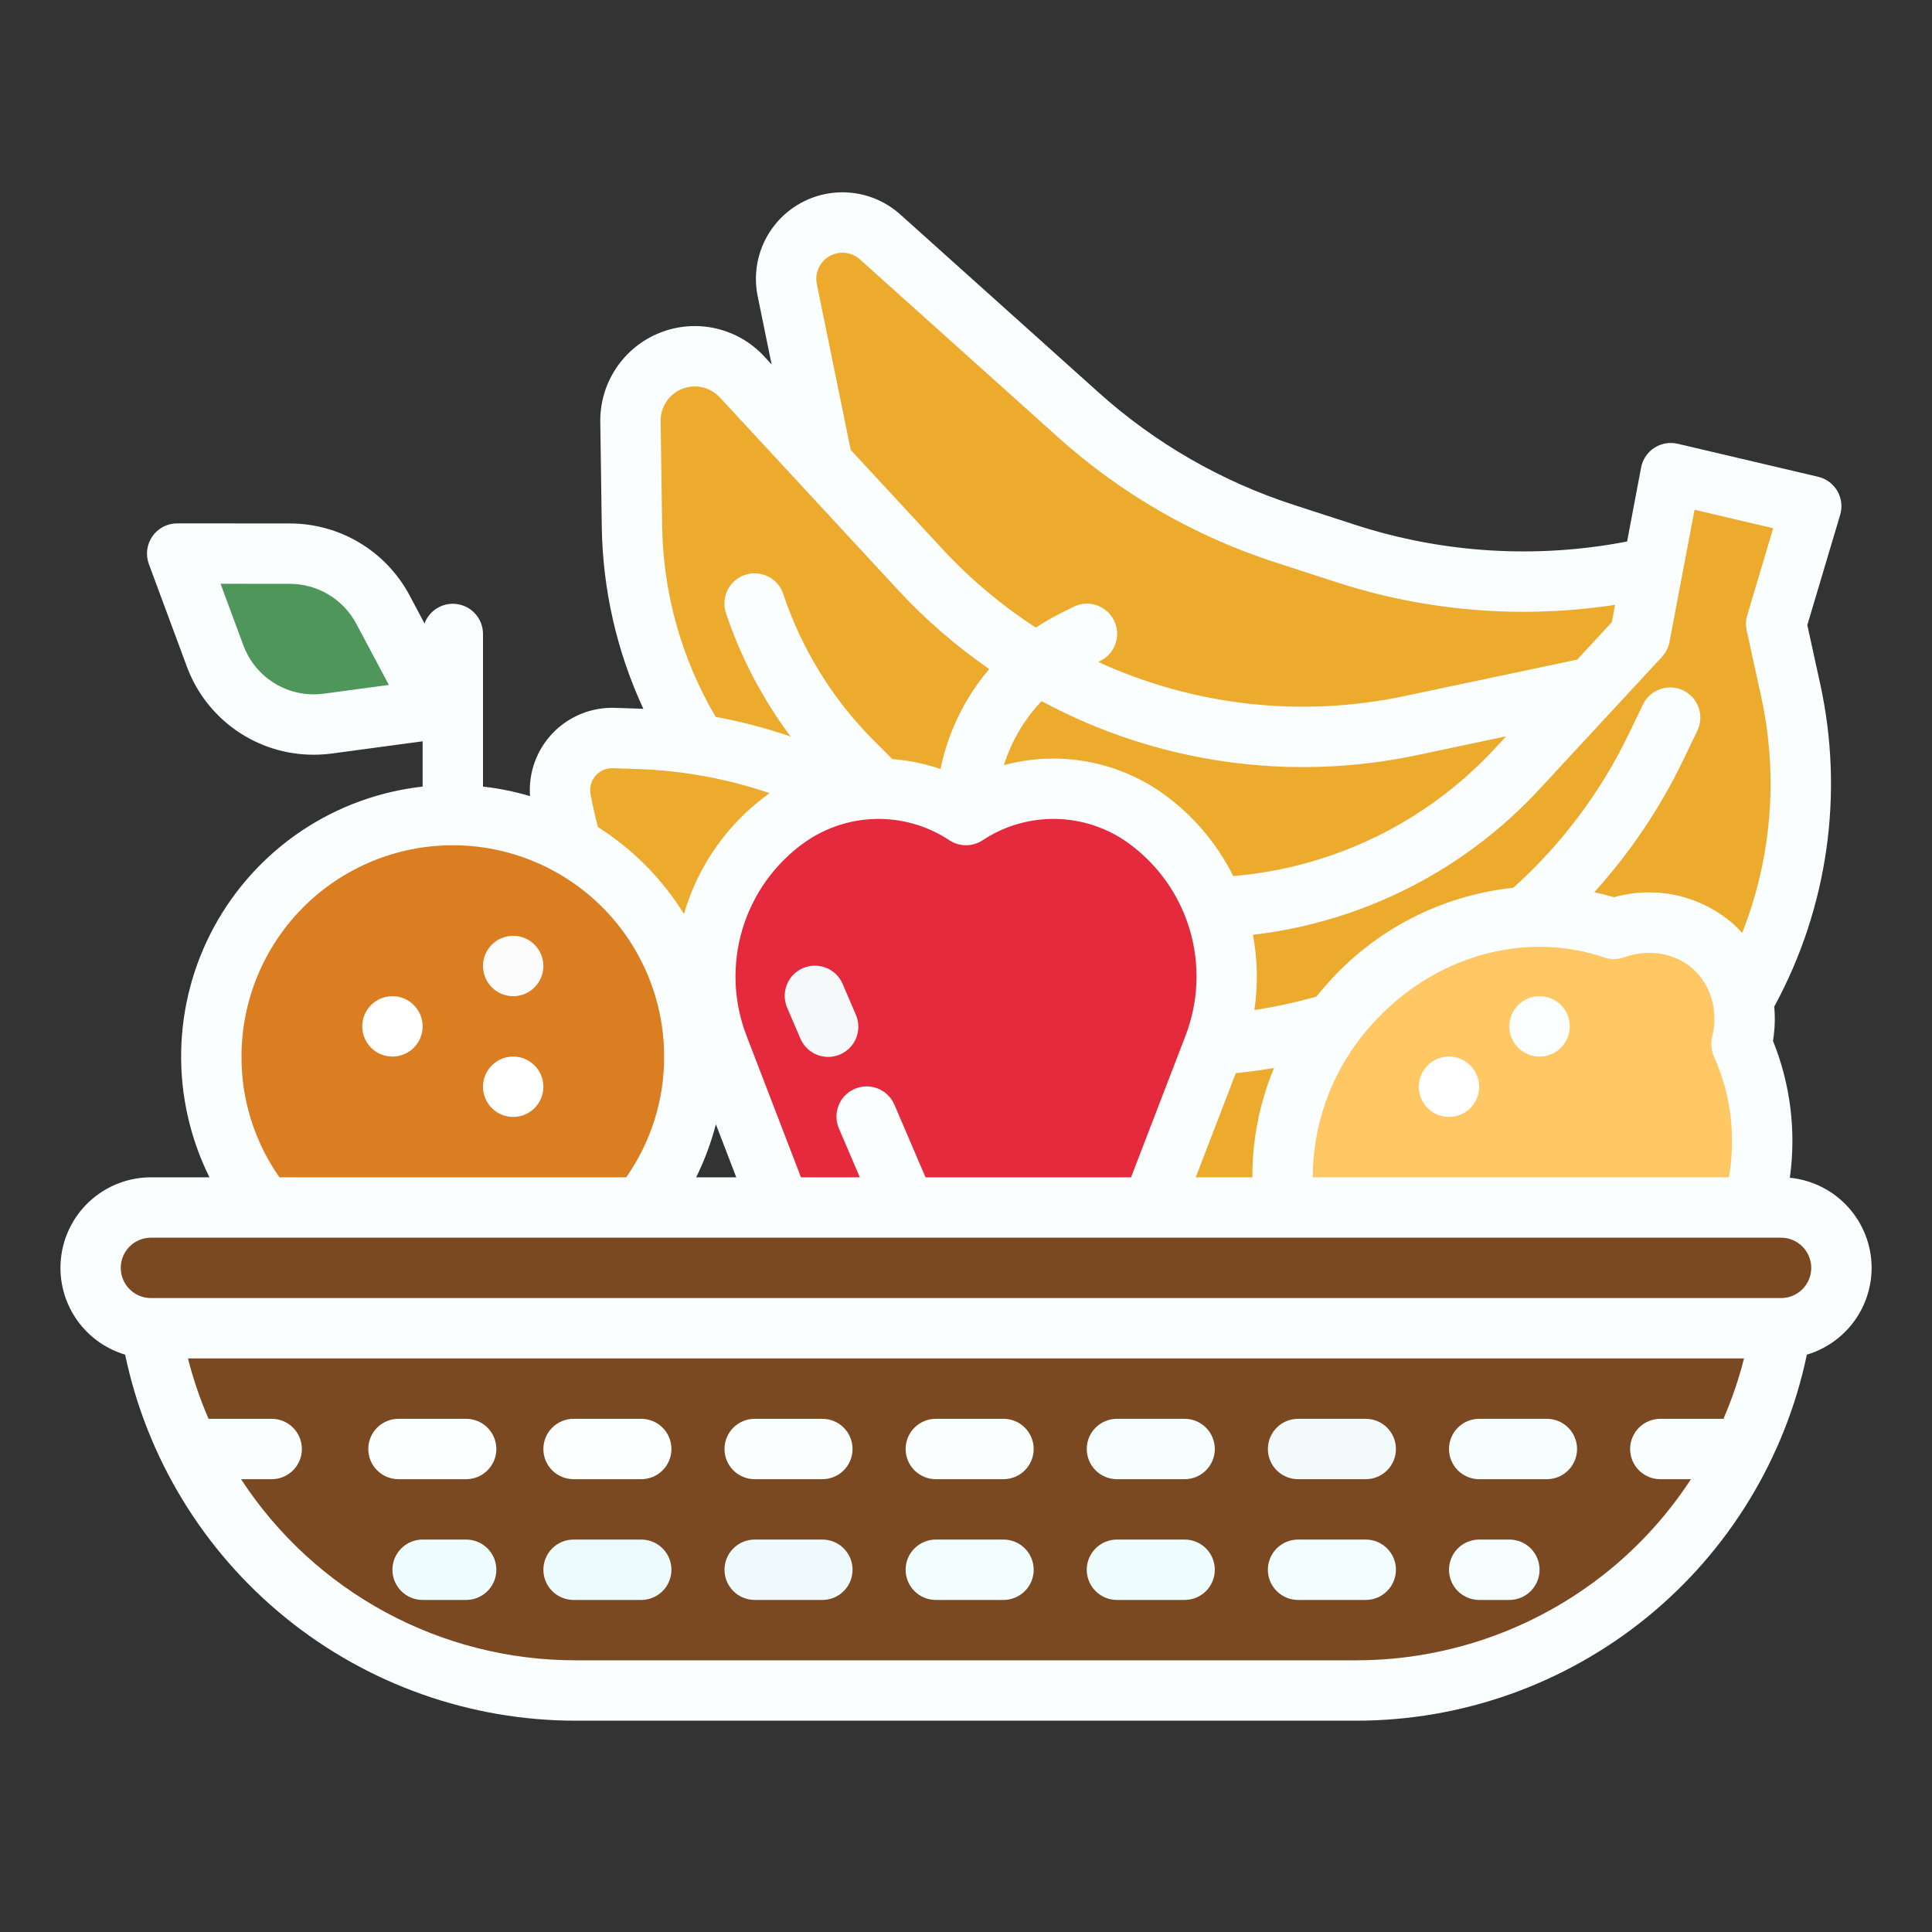 <svg width="512" height="512" viewBox="0 0 512 512" fill="none" xmlns="http://www.w3.org/2000/svg">
<rect x="0" y="0" width="512" height="512" fill="#333333" stroke="none"/>
<path d="M432 175.37L409.2 212.46L303.47 216.77L224.01 152L214.02 103.2L252.28 144.54C268.513 162.081 289.019 175.111 311.795 182.357C334.57 189.603 358.835 190.817 382.22 185.88L432 175.37Z" fill="#D78E0C" id="id_101"></path>
<path d="M224.011 152L208.628 76.89C208.08 74.207 208.28 71.424 209.206 68.847C210.133 66.27 211.75 63.997 213.881 62.277V62.277C216.642 60.049 220.105 58.877 223.652 58.97C227.198 59.063 230.595 60.416 233.235 62.785L285.707 109.885C301.557 124.111 320.212 134.858 340.469 141.435L356.678 146.697C383.276 155.332 411.737 156.486 438.947 150.033L447.947 148.033L423.629 211.88L303.472 216.77L224.011 152Z" fill="#ECAB2C" id="id_102"></path>
<path d="M200 219.868L184.874 197.493C173.792 180.154 167.766 160.068 167.474 139.493L167.074 111.705C167.013 107.409 168.576 103.249 171.45 100.056C174.323 96.863 178.296 94.873 182.574 94.482C185.175 94.244 187.796 94.608 190.235 95.544C192.673 96.48 194.864 97.964 196.638 99.882L243.902 150.956C253.44 161.263 264.495 170.056 276.684 177.031V177.031C306.101 193.867 340.681 199.301 373.844 192.3L423.629 181.789L376 259.247L200 219.868Z" fill="#ECAB2C" id="id_103"></path>
<path d="M46.95 146.7L76.798 146.721C81.873 146.724 86.851 148.107 91.201 150.721C95.55 153.335 99.108 157.082 101.493 161.562L115.52 187.908L86.952 191.748C80.65 192.595 74.248 191.272 68.799 187.997C63.349 184.722 59.176 179.689 56.967 173.728L46.95 146.7Z" fill="#4E965A" id="id_104"></path>
<path d="M442.772 125.392L434.572 168.642L402.041 203.771C387.189 219.809 368.065 231.272 346.919 236.809V236.809C321.809 243.385 295.211 241.253 271.47 230.76L217.215 206.783C202.05 200.082 185.74 196.353 169.17 195.8L162.67 195.583C160.608 195.514 158.556 195.908 156.667 196.737C154.777 197.565 153.097 198.806 151.75 200.369C150.403 201.932 149.423 203.778 148.883 205.769C148.343 207.76 148.256 209.848 148.629 211.877V211.877C154.402 243.311 171.589 271.502 196.888 291.032L204.255 296.718C233.466 319.268 268.654 332.747 305.455 335.483C340.501 338.087 375.577 330.841 406.722 314.564L415.144 310.164C442.325 295.959 462.749 271.539 471.924 242.275C477.944 223.074 478.849 202.633 474.549 182.975L470.7 165.346L480 134.139L442.772 125.392Z" fill="#ECAB2C" id="id_105"></path>
<path d="M120 344C155.346 344 184 315.346 184 280C184 244.654 155.346 216 120 216C84.654 216 56 244.654 56 280C56 315.346 84.654 344 120 344Z" fill="#DA7E21" id="id_106"></path>
<path d="M449.006 348.16C467.675 327.5 471.773 299.113 461.52 276.713C463.82 267.379 461.339 257.452 454.114 250.923C446.889 244.394 436.761 242.923 427.707 246.16C404.386 238.223 376.558 245.168 357.89 265.828C339.222 286.488 335.123 314.875 345.375 337.276C343.075 346.61 345.556 356.537 352.782 363.066C360.008 369.595 370.134 371.066 379.188 367.829C402.51 375.766 430.337 368.821 449.006 348.16Z" fill="#FFC864" id="id_107"></path>
<path d="M359.428 448H152.572C125.587 448 99.476 438.427 78.886 420.984C58.295 403.541 44.56 379.359 40.124 352.741L40 352H472L471.876 352.741C467.44 379.359 453.705 403.541 433.114 420.984C412.524 438.427 386.414 448 359.428 448V448Z" fill="#7A4922" id="id_108"></path>
<path d="M472 352L471.88 352.74C471.47 355.19 470.99 357.61 470.42 360H41.58C41.01 357.61 40.53 355.19 40.12 352.74L40 352H472Z" fill="#7A4922" id="id_109"></path>
<path d="M256 216C248.944 211.296 240.624 208.85 232.145 208.987C223.665 209.124 215.429 211.836 208.528 216.765V216.765C199.217 223.416 192.38 232.971 189.089 243.93C185.799 254.889 186.242 266.63 190.35 277.31L210.626 330.027C212.208 334.139 214.998 337.676 218.63 340.17C222.262 342.664 226.565 344 230.971 344C236.752 344 242.297 341.703 246.385 337.615L246.61 337.39C247.843 336.157 249.307 335.179 250.918 334.511C252.529 333.844 254.256 333.5 256 333.5C257.744 333.5 259.47 333.844 261.082 334.511C262.693 335.179 264.157 336.157 265.39 337.39L265.615 337.615C269.703 341.703 275.247 344 281.029 344C285.435 344 289.737 342.664 293.369 340.17C297.001 337.676 299.792 334.139 301.374 330.027L321.65 277.31C325.757 266.63 326.2 254.889 322.91 243.93C319.62 232.971 312.782 223.416 303.472 216.765V216.765C296.571 211.836 288.334 209.124 279.855 208.987C271.376 208.85 263.056 211.296 256 216Z" fill="#E42A3C" id="id_110"></path>
<path d="M472 320H40C31.163 320 24 327.163 24 336C24 344.837 31.163 352 40 352H472C480.837 352 488 344.837 488 336C488 327.163 480.837 320 472 320Z" fill="#7A4922" id="id_111"></path>
<path d="M136 264C140.418 264 144 260.418 144 256C144 251.582 140.418 248 136 248C131.582 248 128 251.582 128 256C128 260.418 131.582 264 136 264Z" fill="#fcfcfc" id="id_112"></path>
<path d="M136 296C140.418 296 144 292.418 144 288C144 283.582 140.418 280 136 280C131.582 280 128 283.582 128 288C128 292.418 131.582 296 136 296Z" fill="#ffffff" id="id_113"></path>
<path d="M104 280C108.418 280 112 276.418 112 272C112 267.582 108.418 264 104 264C99.582 264 96 267.582 96 272C96 276.418 99.582 280 104 280Z" fill="#ffffff" id="id_114"></path>
<path d="M496 336C495.992 330.04 493.77 324.296 489.766 319.883C485.761 315.469 480.26 312.701 474.329 312.115C476.041 299.842 474.5 287.334 469.861 275.843C470.357 272.842 470.467 269.791 470.189 266.762C484.405 240.656 488.731 210.3 482.374 181.262L478.959 165.652L487.667 136.424C487.978 135.379 488.073 134.282 487.944 133.199C487.816 132.117 487.468 131.072 486.922 130.129C486.375 129.185 485.641 128.364 484.766 127.714C483.89 127.065 482.891 126.601 481.83 126.352L444.6 117.6C443.549 117.353 442.458 117.321 441.394 117.507C440.33 117.693 439.315 118.092 438.41 118.681C437.504 119.269 436.727 120.035 436.126 120.932C435.524 121.829 435.111 122.839 434.91 123.9L431.2 143.5C407.197 148.142 382.409 146.624 359.152 139.087L342.942 133.824C323.737 127.617 306.056 117.431 291.054 103.93L238.579 56.832C234.988 53.609 230.473 51.601 225.675 51.093C220.877 50.585 216.041 51.603 211.855 54.003C207.67 56.402 204.347 60.06 202.361 64.457C200.374 68.854 199.825 73.765 200.791 78.492L204.491 96.581L202.518 94.448C199.076 90.729 194.587 88.141 189.643 87.026C184.7 85.911 179.535 86.321 174.829 88.203C170.124 90.084 166.1 93.349 163.289 97.565C160.477 101.781 159.01 106.751 159.082 111.818L159.477 139.607C159.722 156.284 163.478 172.723 170.5 187.852C170.146 187.837 169.792 187.815 169.438 187.804L162.938 187.587C159.88 187.485 156.835 188.027 154 189.179C151.165 190.331 148.605 192.066 146.485 194.273C144.365 196.479 142.734 199.107 141.696 201.986C140.659 204.864 140.238 207.928 140.463 210.98C136.392 209.77 132.221 208.925 128 208.455V168C127.998 166.124 127.338 164.308 126.133 162.87C124.929 161.432 123.257 160.463 121.411 160.132C119.564 159.801 117.66 160.13 116.031 161.06C114.403 161.991 113.153 163.464 112.5 165.223L108.55 157.803C105.489 152.039 100.917 147.218 95.323 143.856C89.729 140.495 83.326 138.72 76.8 138.722L46.956 138.7H46.95C45.66 138.7 44.389 139.012 43.246 139.61C42.103 140.207 41.121 141.072 40.384 142.131C39.648 143.19 39.178 144.411 39.015 145.691C38.852 146.97 39.002 148.27 39.45 149.48L49.467 176.509C51.985 183.406 56.565 189.36 62.584 193.564C68.604 197.768 75.771 200.018 83.113 200.009C84.754 200.008 86.393 199.899 88.019 199.68L112 196.454V208.454C100.495 209.736 89.469 213.774 79.858 220.226C70.246 226.678 62.333 235.353 56.789 245.516C51.246 255.678 48.235 267.028 48.013 278.602C47.79 290.176 50.363 301.632 55.513 312H40C34.237 312.005 28.668 314.084 24.311 317.857C19.954 321.629 17.101 326.843 16.271 332.547C15.442 338.25 16.693 344.061 19.795 348.918C22.897 353.775 27.643 357.354 33.166 359C38.905 386.421 53.907 411.031 75.651 428.695C97.395 446.359 124.557 456.001 152.572 456H359.428C387.443 456.001 414.604 446.359 436.349 428.695C458.093 411.031 473.095 386.421 478.834 359C483.788 357.522 488.134 354.486 491.226 350.343C494.318 346.2 495.992 341.17 496 336V336ZM85.887 183.82C81.383 184.446 76.801 183.51 72.904 181.168C69.007 178.826 66.029 175.219 64.469 170.948L58.45 154.708L76.792 154.722C80.418 154.721 83.975 155.707 87.083 157.574C90.191 159.442 92.731 162.12 94.432 165.322L103.052 181.513L85.887 183.82ZM245.275 312L237.067 292.849C236.663 291.87 236.068 290.981 235.317 290.233C234.566 289.486 233.674 288.895 232.693 288.495C231.712 288.095 230.662 287.894 229.603 287.903C228.543 287.913 227.496 288.132 226.523 288.549C225.549 288.967 224.668 289.573 223.93 290.333C223.193 291.094 222.613 291.993 222.226 292.979C221.839 293.965 221.652 295.019 221.675 296.078C221.698 297.137 221.931 298.181 222.361 299.149L227.868 312H212.268L197.821 274.438C194.349 265.413 193.975 255.491 196.755 246.23C199.535 236.97 205.314 228.895 213.182 223.275C218.771 219.313 225.428 217.134 232.278 217.023C239.128 216.913 245.852 218.876 251.566 222.656C252.88 223.532 254.424 224 256.004 224C257.583 224 259.128 223.532 260.442 222.656C266.156 218.876 272.88 216.913 279.73 217.023C286.58 217.134 293.237 219.313 298.826 223.275C306.694 228.895 312.472 236.97 315.253 246.23C318.033 255.491 317.658 265.413 314.187 274.438L299.736 312H245.275ZM189.715 297.945L195.121 312H184.487C186.711 307.508 188.463 302.798 189.715 297.945V297.945ZM276.04 185.806C306.453 202.202 341.697 207.275 375.5 200.122L399.145 195.13L396.176 198.336C378.092 217.876 353.353 229.944 326.823 232.168C322.479 223.442 316.057 215.917 308.123 210.256C302.094 205.983 295.194 203.097 287.919 201.805C280.643 200.513 273.171 200.848 266.04 202.785C268.025 196.432 271.446 190.622 276.04 185.806V185.806ZM327.5 284.391C330.894 284.051 334.274 283.594 337.639 283.02C333.808 292.199 331.853 302.053 331.891 312H316.879L327.5 284.391ZM347.893 312C347.914 296.883 353.599 282.323 363.825 271.191C379.914 253.391 403.979 246.535 425.13 253.733C426.84 254.314 428.696 254.301 430.397 253.694C436.964 251.351 443.997 252.562 448.75 256.858C453.503 261.154 455.421 268.028 453.75 274.798C453.318 276.552 453.492 278.4 454.244 280.042C458.728 290.06 460.095 301.195 458.167 312H347.893ZM449.076 135.091L469.911 139.986L463.036 163.062C462.65 164.359 462.599 165.733 462.888 167.055L466.743 184.68C470.737 202.98 469.895 222.005 464.299 239.88C463.523 242.357 462.647 244.804 461.693 247.22C460.993 246.448 460.26 245.696 459.478 244.988C455.216 241.22 450.075 238.584 444.527 237.323C438.98 236.063 433.205 236.218 427.733 237.774C426 237.259 424.255 236.816 422.5 236.444C431.987 225.973 439.917 214.191 446.046 201.461L449.815 193.648C450.736 191.736 450.861 189.537 450.16 187.534C449.46 185.531 447.993 183.888 446.081 182.966C444.17 182.045 441.971 181.921 439.967 182.621C437.964 183.321 436.321 184.788 435.4 186.7L431.631 194.513C424.195 209.965 413.805 223.81 401.047 235.268C382.116 237.269 364.61 246.254 351.947 260.468C350.88 261.65 349.854 262.859 348.867 264.094C343.465 265.634 337.97 266.827 332.416 267.667C333.414 261.047 333.287 254.306 332.041 247.729C361.115 244.351 388.022 230.689 407.906 209.21L440.436 174.08C441.457 172.978 442.147 171.611 442.427 170.135L449.076 135.091ZM216.466 75.291C216.174 73.862 216.34 72.377 216.941 71.047C217.541 69.718 218.546 68.612 219.812 67.886C221.078 67.161 222.54 66.853 223.99 67.007C225.441 67.161 226.806 67.768 227.892 68.743L280.364 115.843C297.029 130.836 316.668 142.147 338 149.039L354.209 154.302C370.221 159.496 386.949 162.14 403.782 162.138C411.895 162.134 419.996 161.515 428.016 160.287L427.143 164.893L417.965 174.803L372.192 184.468C344.873 190.246 316.419 187.075 291.043 175.424L291.579 175.155C292.527 174.69 293.373 174.042 294.07 173.249C294.766 172.455 295.299 171.531 295.636 170.531C295.974 169.531 296.11 168.473 296.038 167.42C295.965 166.367 295.684 165.338 295.212 164.394C294.74 163.45 294.085 162.608 293.286 161.918C292.487 161.228 291.559 160.703 290.556 160.373C289.554 160.043 288.495 159.915 287.442 159.996C286.39 160.077 285.364 160.365 284.423 160.845L281.045 162.534C278.797 163.661 276.62 164.926 274.529 166.322C265.445 160.446 257.131 153.459 249.779 145.522L225.45 119.232L216.466 75.291ZM175.472 139.38L175.072 111.592C175.046 109.761 175.576 107.966 176.592 106.442C177.608 104.919 179.061 103.739 180.761 103.059C182.462 102.379 184.328 102.231 186.114 102.634C187.9 103.036 189.522 103.971 190.766 105.315L238.03 156.39C245.285 164.222 253.378 171.234 262.163 177.3C255.692 184.903 251.247 194.019 249.241 203.8C245.121 202.374 240.833 201.492 236.485 201.176L231.545 196.236C220.674 185.339 212.474 172.072 207.589 157.475C207.264 156.469 206.744 155.537 206.057 154.733C205.37 153.929 204.531 153.27 203.588 152.792C202.644 152.315 201.616 152.029 200.561 151.952C199.507 151.874 198.448 152.007 197.445 152.341C196.442 152.675 195.515 153.205 194.718 153.9C193.921 154.594 193.27 155.44 192.802 156.388C192.334 157.336 192.058 158.367 191.991 159.422C191.924 160.477 192.067 161.535 192.411 162.535C196.338 174.269 202.121 185.297 209.541 195.2C203.055 192.964 196.41 191.22 189.662 189.984C180.623 174.632 175.733 157.193 175.472 139.38V139.38ZM156.5 210.431C156.343 209.577 156.38 208.699 156.607 207.862C156.834 207.024 157.246 206.248 157.812 205.59C158.379 204.933 159.086 204.411 159.881 204.062C160.676 203.714 161.538 203.548 162.406 203.577L168.906 203.794C180.845 204.185 192.661 206.342 203.969 210.194C203.94 210.214 203.91 210.233 203.881 210.254C192.952 218.054 184.981 229.32 181.263 242.222C175.496 232.914 167.697 225.032 158.45 219.168C157.693 216.282 157.038 213.353 156.5 210.431ZM64 280C64 265.148 69.9 250.904 80.402 240.402C90.904 229.9 105.148 224 120 224C134.852 224 149.096 229.9 159.598 240.402C170.1 250.904 176 265.148 176 280C176.043 291.449 172.532 302.63 165.952 312H74.052C67.471 302.63 63.958 291.45 64 280V280ZM427.943 414.88C408.792 431.089 384.518 439.989 359.428 440H152.572C134.962 440.011 117.628 435.627 102.14 427.245C86.653 418.863 73.502 406.749 63.88 392H72C74.122 392 76.156 391.157 77.657 389.657C79.157 388.157 80 386.122 80 384C80 381.878 79.157 379.843 77.657 378.343C76.156 376.843 74.122 376 72 376H55.264C53.023 370.82 51.2 365.47 49.812 360H462.188C460.8 365.47 458.977 370.82 456.736 376H440C437.878 376 435.843 376.843 434.343 378.343C432.843 379.843 432 381.878 432 384C432 386.122 432.843 388.157 434.343 389.657C435.843 391.157 437.878 392 440 392H448.12C442.534 400.561 435.738 408.267 427.943 414.88V414.88ZM472 344H40C37.878 344 35.843 343.157 34.343 341.657C32.843 340.157 32 338.122 32 336C32 333.878 32.843 331.843 34.343 330.343C35.843 328.843 37.878 328 40 328H472C474.122 328 476.156 328.843 477.657 330.343C479.157 331.843 480 333.878 480 336C480 338.122 479.157 340.157 477.657 341.657C476.156 343.157 474.122 344 472 344Z" fill="#fafeff" id="id_115"></path>
<path d="M408 280C412.418 280 416 276.418 416 272C416 267.582 412.418 264 408 264C403.582 264 400 267.582 400 272C400 276.418 403.582 280 408 280Z" fill="#fcffff" id="id_116"></path>
<path d="M384 296C388.418 296 392 292.418 392 288C392 283.582 388.418 280 384 280C379.582 280 376 283.582 376 288C376 292.418 379.582 296 384 296Z" fill="#ffffff" id="id_117"></path>
<path d="M123.536 376H105.6C103.478 376 101.444 376.843 99.943 378.343C98.443 379.843 97.6 381.878 97.6 384C97.6 386.122 98.443 388.157 99.943 389.657C101.444 391.157 103.478 392 105.6 392H123.536C125.658 392 127.693 391.157 129.193 389.657C130.693 388.157 131.536 386.122 131.536 384C131.536 381.878 130.693 379.843 129.193 378.343C127.693 376.843 125.658 376 123.536 376Z" fill="#fcffff" id="id_118"></path>
<path d="M169.937 376H152C149.878 376 147.843 376.843 146.343 378.343C144.843 379.843 144 381.878 144 384C144 386.122 144.843 388.157 146.343 389.657C147.843 391.157 149.878 392 152 392H169.937C172.059 392 174.094 391.157 175.594 389.657C177.094 388.157 177.937 386.122 177.937 384C177.937 381.878 177.094 379.843 175.594 378.343C174.094 376.843 172.059 376 169.937 376Z" fill="#fcffff" id="id_119"></path>
<path d="M217.937 376H200C197.878 376 195.843 376.843 194.343 378.343C192.843 379.843 192 381.878 192 384C192 386.122 192.843 388.157 194.343 389.657C195.843 391.157 197.878 392 200 392H217.937C220.059 392 222.094 391.157 223.594 389.657C225.094 388.157 225.937 386.122 225.937 384C225.937 381.878 225.094 379.843 223.594 378.343C222.094 376.843 220.059 376 217.937 376Z" fill="#fafeff" id="id_120"></path>
<path d="M265.937 376H248C245.878 376 243.843 376.843 242.343 378.343C240.843 379.843 240 381.878 240 384C240 386.122 240.843 388.157 242.343 389.657C243.843 391.157 245.878 392 248 392H265.937C268.059 392 270.094 391.157 271.594 389.657C273.094 388.157 273.937 386.122 273.937 384C273.937 381.878 273.094 379.843 271.594 378.343C270.094 376.843 268.059 376 265.937 376Z" fill="#fafeff" id="id_121"></path>
<path d="M313.937 376H296C293.878 376 291.843 376.843 290.343 378.343C288.843 379.843 288 381.878 288 384C288 386.122 288.843 388.157 290.343 389.657C291.843 391.157 293.878 392 296 392H313.937C316.059 392 318.094 391.157 319.594 389.657C321.094 388.157 321.937 386.122 321.937 384C321.937 381.878 321.094 379.843 319.594 378.343C318.094 376.843 316.059 376 313.937 376Z" fill="#f5fdff" id="id_122"></path>
<path d="M361.937 376H344C341.878 376 339.843 376.843 338.343 378.343C336.843 379.843 336 381.878 336 384C336 386.122 336.843 388.157 338.343 389.657C339.843 391.157 341.878 392 344 392H361.937C364.059 392 366.094 391.157 367.594 389.657C369.094 388.157 369.937 386.122 369.937 384C369.937 381.878 369.094 379.843 367.594 378.343C366.094 376.843 364.059 376 361.937 376Z" fill="#f2fafc" id="id_123"></path>
<path d="M409.937 376H392C389.878 376 387.843 376.843 386.343 378.343C384.843 379.843 384 381.878 384 384C384 386.122 384.843 388.157 386.343 389.657C387.843 391.157 389.878 392 392 392H409.937C412.059 392 414.094 391.157 415.594 389.657C417.094 388.157 417.937 386.122 417.937 384C417.937 381.878 417.094 379.843 415.594 378.343C414.094 376.843 412.059 376 409.937 376Z" fill="#f5fdff" id="id_124"></path>
<path d="M123.536 408H112C109.878 408 107.843 408.843 106.343 410.343C104.843 411.843 104 413.878 104 416C104 418.122 104.843 420.157 106.343 421.657C107.843 423.157 109.878 424 112 424H123.536C125.658 424 127.693 423.157 129.193 421.657C130.693 420.157 131.536 418.122 131.536 416C131.536 413.878 130.693 411.843 129.193 410.343C127.693 408.843 125.658 408 123.536 408Z" fill="#f0fdff" id="id_125"></path>
<path d="M169.937 408H152C149.878 408 147.843 408.843 146.343 410.343C144.843 411.843 144 413.878 144 416C144 418.122 144.843 420.157 146.343 421.657C147.843 423.157 149.878 424 152 424H169.937C172.059 424 174.094 423.157 175.594 421.657C177.094 420.157 177.937 418.122 177.937 416C177.937 413.878 177.094 411.843 175.594 410.343C174.094 408.843 172.059 408 169.937 408Z" fill="#edfafc" id="id_126"></path>
<path d="M217.937 408H200C197.878 408 195.843 408.843 194.343 410.343C192.843 411.843 192 413.878 192 416C192 418.122 192.843 420.157 194.343 421.657C195.843 423.157 197.878 424 200 424H217.937C220.059 424 222.094 423.157 223.594 421.657C225.094 420.157 225.937 418.122 225.937 416C225.937 413.878 225.094 411.843 223.594 410.343C222.094 408.843 220.059 408 217.937 408Z" fill="#effafc" id="id_127"></path>
<path d="M265.937 408H248C245.878 408 243.843 408.843 242.343 410.343C240.843 411.843 240 413.878 240 416C240 418.122 240.843 420.157 242.343 421.657C243.843 423.157 245.878 424 248 424H265.937C268.059 424 270.094 423.157 271.594 421.657C273.094 420.157 273.937 418.122 273.937 416C273.937 413.878 273.094 411.843 271.594 410.343C270.094 408.843 268.059 408 265.937 408Z" fill="#f2fdff" id="id_128"></path>
<path d="M313.937 408H296C293.878 408 291.843 408.843 290.343 410.343C288.843 411.843 288 413.878 288 416C288 418.122 288.843 420.157 290.343 421.657C291.843 423.157 293.878 424 296 424H313.937C316.059 424 318.094 423.157 319.594 421.657C321.094 420.157 321.937 418.122 321.937 416C321.937 413.878 321.094 411.843 319.594 410.343C318.094 408.843 316.059 408 313.937 408Z" fill="#f0fdff" id="id_129"></path>
<path d="M361.937 408H344C341.878 408 339.843 408.843 338.343 410.343C336.843 411.843 336 413.878 336 416C336 418.122 336.843 420.157 338.343 421.657C339.843 423.157 341.878 424 344 424H361.937C364.059 424 366.094 423.157 367.594 421.657C369.094 420.157 369.937 418.122 369.937 416C369.937 413.878 369.094 411.843 367.594 410.343C366.094 408.843 364.059 408 361.937 408Z" fill="#f2fdff" id="id_130"></path>
<path d="M400 408H392C389.878 408 387.843 408.843 386.343 410.343C384.843 411.843 384 413.878 384 416C384 418.122 384.843 420.157 386.343 421.657C387.843 423.157 389.878 424 392 424H400C402.122 424 404.157 423.157 405.657 421.657C407.157 420.157 408 418.122 408 416C408 413.878 407.157 411.843 405.657 410.343C404.157 408.843 402.122 408 400 408Z" fill="#f5fdff" id="id_131"></path>
<path d="M223.353 260.849C222.949 259.87 222.354 258.981 221.603 258.233C220.852 257.486 219.961 256.895 218.98 256.495C217.999 256.095 216.948 255.894 215.889 255.903C214.829 255.912 213.782 256.132 212.809 256.549C211.835 256.966 210.954 257.573 210.216 258.333C209.479 259.094 208.9 259.993 208.512 260.979C208.125 261.965 207.938 263.018 207.961 264.077C207.984 265.137 208.217 266.181 208.647 267.149L212.076 275.149C212.48 276.128 213.075 277.017 213.826 277.764C214.577 278.512 215.469 279.103 216.45 279.503C217.431 279.902 218.481 280.104 219.54 280.094C220.6 280.085 221.647 279.865 222.62 279.448C223.594 279.031 224.475 278.425 225.213 277.664C225.95 276.904 226.53 276.004 226.917 275.018C227.304 274.032 227.491 272.979 227.468 271.92C227.445 270.861 227.212 269.817 226.782 268.849L223.353 260.849Z" fill="#f5f9fa" id="id_132"></path>
</svg>